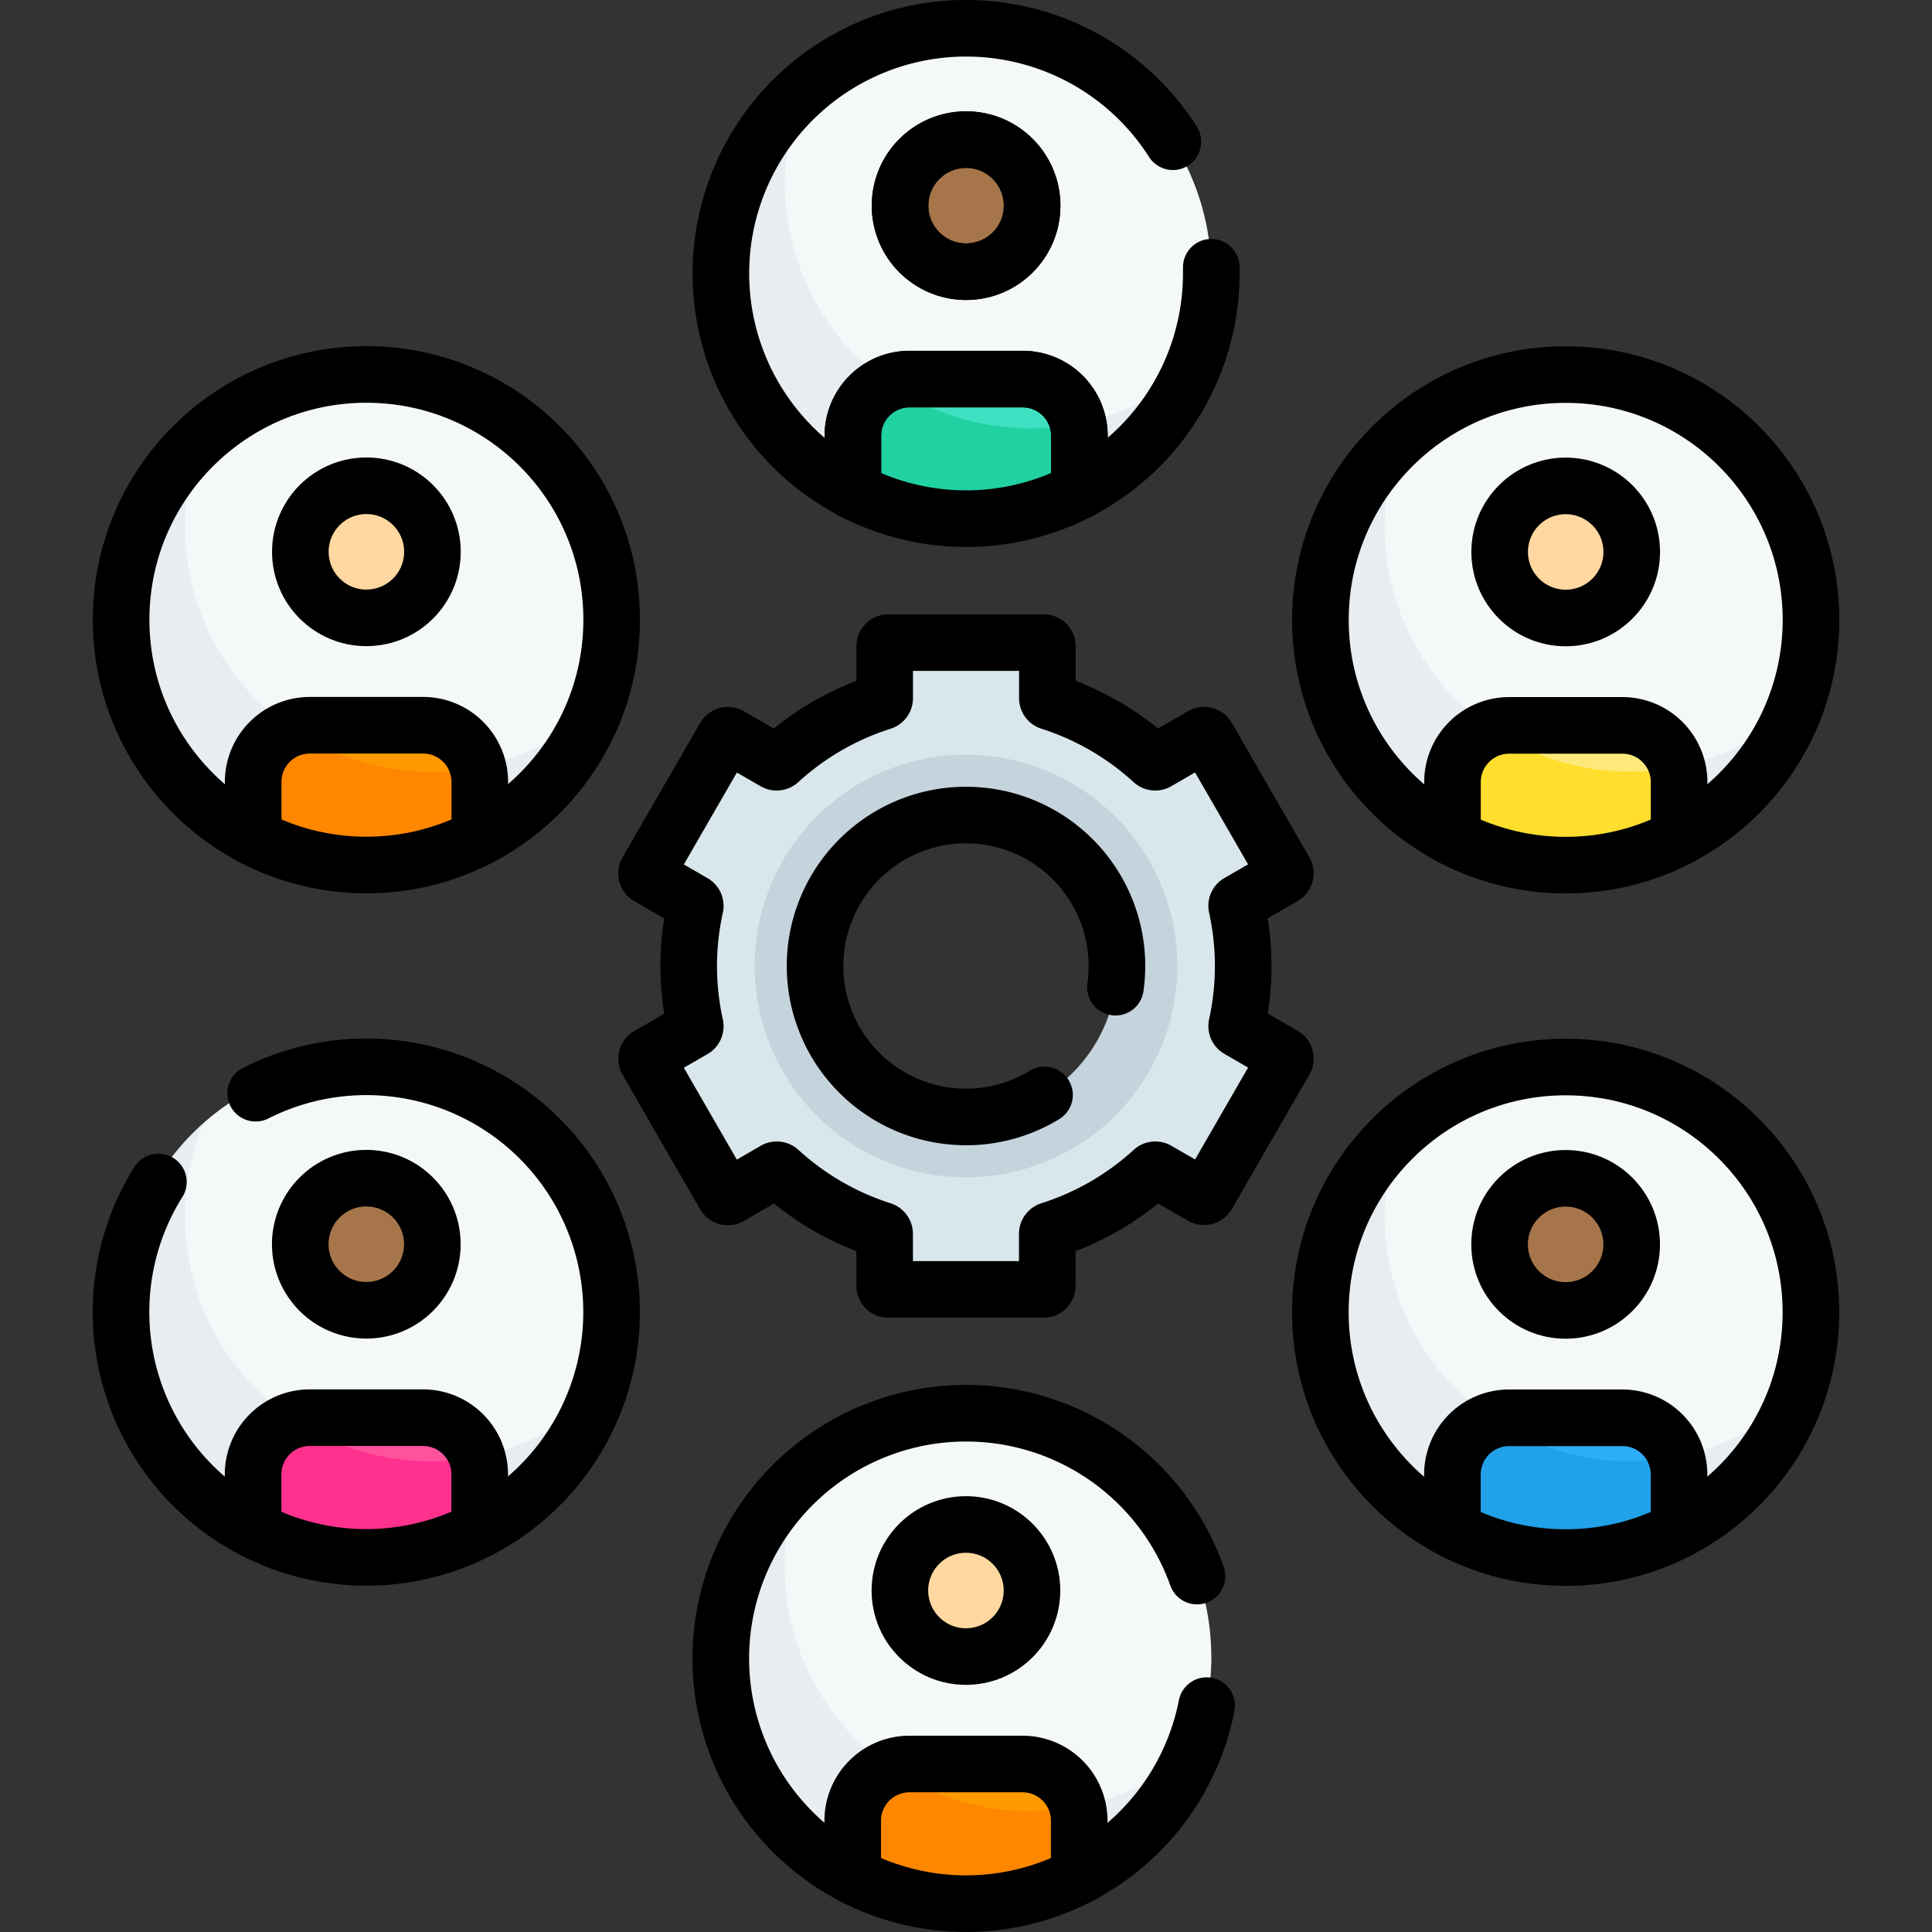 <svg xmlns="http://www.w3.org/2000/svg" xmlns:xlink="http://www.w3.org/1999/xlink" width="92" height="92" viewBox="0 0 92 92">
  <rect x="0" y="0" width="92" height="92" fill="#333333" stroke="none"/>
  <defs>
    <clipPath id="clip-path">
      <rect id="Rectángulo_361718" data-name="Rectángulo 361718" width="92" height="92" transform="translate(334 2590)" fill="#fff"/>
    </clipPath>
  </defs>
  <g id="Enmascarar_grupo_998590" data-name="Enmascarar grupo 998590" transform="translate(-334 -2590)" clip-path="url(#clip-path)">
    <g id="personal" transform="translate(334 2590)">
      <g id="Grupo_1029401" data-name="Grupo 1029401">
        <g id="Grupo_1029395" data-name="Grupo 1029395">
          <path id="Trazado_775578" data-name="Trazado 775578" d="M86.237,62.214a11.644,11.644,0,0,1-.863,4.413c-2.309,3.079-3.543,4.189-5.985,5.462l-9.031-.025c-3.737-1.948-6.849-5.337-6.849-9.843,0-3.471,1.421-5.809,3.287-8.734a11.68,11.68,0,0,1,19.441,8.728Z" fill="#f5f8f9"/>
          <circle id="Elipse_8767" data-name="Elipse 8767" cx="3.324" cy="3.324" r="3.324" transform="translate(71.233 56.014)" fill="#a6764a"/>
          <path id="Trazado_775579" data-name="Trazado 775579" d="M85.374,66.627a11.717,11.717,0,0,1-5.427,5.951l-5.391.266-5.391-.266A11.682,11.682,0,0,1,66.8,53.486,11.677,11.677,0,0,0,85.374,66.627Z" fill="#e8edf2"/>
          <path id="Trazado_775580" data-name="Trazado 775580" d="M79.948,71.512V69.938a2.7,2.7,0,0,0-2.7-2.7H71.862a2.7,2.7,0,0,0-2.7,2.7v.694A19.328,19.328,0,0,0,79.948,71.512Z" fill="#2baef7"/>
          <path id="Trazado_775581" data-name="Trazado 775581" d="M79.947,69.938v2.64a11.7,11.7,0,0,1-10.781,0v-2.64a2.694,2.694,0,0,1,1.7-2.5,11.877,11.877,0,0,0,1.358.83,11.731,11.731,0,0,0,7.664,1.094A2.668,2.668,0,0,1,79.947,69.938Z" fill="#21a1e8"/>
        </g>
        <g id="Grupo_1029396" data-name="Grupo 1029396">
          <path id="Trazado_775582" data-name="Trazado 775582" d="M29.123,62.214a11.644,11.644,0,0,1-.863,4.413c-2.309,3.079-3.543,4.189-5.985,5.462l-9.031-.025c-3.737-1.948-6.849-5.337-6.849-9.843,0-3.471,1.421-5.809,3.287-8.734a11.68,11.68,0,0,1,19.441,8.728Z" fill="#f5f8f9"/>
          <circle id="Elipse_8768" data-name="Elipse 8768" cx="3.324" cy="3.324" r="3.324" transform="translate(14.119 56.014)" fill="#a6764a"/>
          <path id="Trazado_775583" data-name="Trazado 775583" d="M28.26,66.627a11.717,11.717,0,0,1-5.427,5.951l-5.391.266-5.391-.266a11.682,11.682,0,0,1-2.37-19.092A11.677,11.677,0,0,0,28.26,66.627Z" fill="#e8edf2"/>
          <path id="Trazado_775584" data-name="Trazado 775584" d="M22.834,71.512V69.938a2.7,2.7,0,0,0-2.7-2.7H14.748a2.7,2.7,0,0,0-2.7,2.7v.694A19.328,19.328,0,0,0,22.834,71.512Z" fill="#ff529d"/>
          <path id="Trazado_775585" data-name="Trazado 775585" d="M22.833,69.938v2.64a11.7,11.7,0,0,1-10.781,0v-2.64a2.694,2.694,0,0,1,1.7-2.5,11.876,11.876,0,0,0,1.358.83,11.731,11.731,0,0,0,7.664,1.094A2.668,2.668,0,0,1,22.833,69.938Z" fill="#ff318e"/>
        </g>
        <g id="Grupo_1029397" data-name="Grupo 1029397">
          <path id="Trazado_775586" data-name="Trazado 775586" d="M86.237,29.379a11.644,11.644,0,0,1-.863,4.413c-2.309,3.079-3.543,4.189-5.985,5.462l-9.031-.025c-3.737-1.948-6.849-5.337-6.849-9.843,0-3.471,1.421-5.809,3.287-8.734a11.679,11.679,0,0,1,19.441,8.728Z" fill="#f5f8f9"/>
          <circle id="Elipse_8769" data-name="Elipse 8769" cx="3.324" cy="3.324" r="3.324" transform="translate(71.233 23.18)" fill="#ffd8a1"/>
          <path id="Trazado_775587" data-name="Trazado 775587" d="M85.374,33.792a11.717,11.717,0,0,1-5.427,5.951l-5.391.266-5.391-.266A11.682,11.682,0,0,1,66.8,20.651,11.677,11.677,0,0,0,85.374,33.792Z" fill="#e8edf2"/>
          <path id="Trazado_775588" data-name="Trazado 775588" d="M79.948,38.677V37.1a2.7,2.7,0,0,0-2.7-2.7H71.862a2.7,2.7,0,0,0-2.7,2.7V37.8A19.328,19.328,0,0,0,79.948,38.677Z" fill="#ffe97b"/>
          <path id="Trazado_775589" data-name="Trazado 775589" d="M79.948,37.1v2.64a11.7,11.7,0,0,1-10.781,0V37.1a2.694,2.694,0,0,1,1.7-2.5,11.877,11.877,0,0,0,1.358.83,11.731,11.731,0,0,0,7.664,1.094A2.668,2.668,0,0,1,79.948,37.1Z" fill="#ffde2e"/>
        </g>
        <g id="Grupo_1029398" data-name="Grupo 1029398">
          <path id="Trazado_775590" data-name="Trazado 775590" d="M29.123,29.379a11.644,11.644,0,0,1-.863,4.413c-2.309,3.079-3.543,4.189-5.985,5.462l-9.031-.025c-3.737-1.948-6.849-5.337-6.849-9.843,0-3.471,1.421-5.809,3.287-8.734a11.679,11.679,0,0,1,19.441,8.728Z" fill="#f5f8f9"/>
          <circle id="Elipse_8770" data-name="Elipse 8770" cx="3.324" cy="3.324" r="3.324" transform="translate(14.119 23.18)" fill="#ffd8a1"/>
          <path id="Trazado_775591" data-name="Trazado 775591" d="M28.26,33.792a11.718,11.718,0,0,1-5.427,5.951l-5.391.266-5.391-.266a11.682,11.682,0,0,1-2.37-19.092A11.677,11.677,0,0,0,28.26,33.792Z" fill="#e8edf2"/>
          <path id="Trazado_775592" data-name="Trazado 775592" d="M22.834,38.677V37.1a2.7,2.7,0,0,0-2.7-2.7H14.748a2.7,2.7,0,0,0-2.7,2.7V37.8A19.327,19.327,0,0,0,22.834,38.677Z" fill="#f90"/>
          <path id="Trazado_775593" data-name="Trazado 775593" d="M22.833,37.1v2.64a11.7,11.7,0,0,1-10.781,0V37.1a2.694,2.694,0,0,1,1.7-2.5,11.877,11.877,0,0,0,1.358.83,11.731,11.731,0,0,0,7.664,1.094A2.668,2.668,0,0,1,22.833,37.1Z" fill="#ff8700"/>
        </g>
        <g id="Grupo_1029399" data-name="Grupo 1029399">
          <path id="Trazado_775594" data-name="Trazado 775594" d="M57.684,78.883a11.644,11.644,0,0,1-.863,4.413c-2.309,3.079-3.543,4.189-5.985,5.462L41.8,88.732c-3.737-1.948-6.849-5.337-6.849-9.843,0-3.471,1.421-5.809,3.287-8.734a11.679,11.679,0,0,1,19.441,8.728Z" fill="#f5f8f9"/>
          <circle id="Elipse_8771" data-name="Elipse 8771" cx="3.324" cy="3.324" r="3.324" transform="translate(42.68 72.684)" fill="#ffd8a1"/>
          <path id="Trazado_775595" data-name="Trazado 775595" d="M56.821,83.3a11.717,11.717,0,0,1-5.427,5.951L46,89.513l-5.391-.266a11.682,11.682,0,0,1-2.37-19.092A11.677,11.677,0,0,0,56.821,83.3Z" fill="#e8edf2"/>
          <path id="Trazado_775596" data-name="Trazado 775596" d="M51.395,88.181V86.608a2.7,2.7,0,0,0-2.7-2.7H43.309a2.7,2.7,0,0,0-2.7,2.7V87.3A19.327,19.327,0,0,0,51.395,88.181Z" fill="#f90"/>
          <path id="Trazado_775597" data-name="Trazado 775597" d="M51.394,86.608v2.64a11.7,11.7,0,0,1-10.781,0v-2.64a2.694,2.694,0,0,1,1.7-2.5,11.876,11.876,0,0,0,1.358.83,11.731,11.731,0,0,0,7.664,1.094A2.668,2.668,0,0,1,51.394,86.608Z" fill="#ff8700"/>
        </g>
        <path id="Trazado_775598" data-name="Trazado 775598" d="M61.117,50.257l-2.14-1.236a.179.179,0,0,1-.084-.192,13.17,13.17,0,0,0,0-5.657.179.179,0,0,1,.084-.192l2.14-1.236a.18.18,0,0,0,.066-.246l-3.693-6.4a.182.182,0,0,0-.246-.066L55.1,36.274a.182.182,0,0,1-.21-.023A13.167,13.167,0,0,0,50,33.416a.177.177,0,0,1-.126-.169V30.779a.18.18,0,0,0-.18-.18H42.307a.18.18,0,0,0-.18.18v2.469a.177.177,0,0,1-.126.169,13.167,13.167,0,0,0-4.9,2.834.182.182,0,0,1-.21.023l-2.14-1.238a.182.182,0,0,0-.246.066l-3.693,6.4a.18.18,0,0,0,.066.246l2.14,1.236a.179.179,0,0,1,.084.192,13.17,13.17,0,0,0,0,5.657.179.179,0,0,1-.084.192l-2.14,1.236a.18.18,0,0,0-.066.246l3.693,6.4a.182.182,0,0,0,.246.066l2.14-1.238a.182.182,0,0,1,.21.023A13.167,13.167,0,0,0,42,58.584a.177.177,0,0,1,.126.169v2.469a.18.18,0,0,0,.18.18h7.385a.18.18,0,0,0,.18-.18V58.752A.177.177,0,0,1,50,58.584a13.167,13.167,0,0,0,4.9-2.834.182.182,0,0,1,.21-.023l2.14,1.238a.182.182,0,0,0,.246-.066l3.693-6.4A.18.18,0,0,0,61.117,50.257ZM46,53.935A7.935,7.935,0,1,1,53.939,46,7.935,7.935,0,0,1,46,53.935Z" fill="#d9e7ec"/>
        <path id="Trazado_775599" data-name="Trazado 775599" d="M46,35.938A10.063,10.063,0,1,0,56.063,46,10.074,10.074,0,0,0,46,35.938Zm0,17.25A7.188,7.188,0,1,1,53.188,46,7.188,7.188,0,0,1,46,53.188Z" fill="#c5d3dd"/>
        <g id="Grupo_1029400" data-name="Grupo 1029400">
          <path id="Trazado_775600" data-name="Trazado 775600" d="M57.683,13.027a11.644,11.644,0,0,1-.863,4.413c-2.309,3.079-3.543,4.189-5.985,5.462L41.8,22.877c-3.737-1.948-6.849-5.337-6.849-9.843,0-3.471,1.421-5.809,3.287-8.734a11.679,11.679,0,0,1,19.441,8.728Z" fill="#f5f8f9"/>
          <circle id="Elipse_8772" data-name="Elipse 8772" cx="3.324" cy="3.324" r="3.324" transform="translate(42.68 6.828)" fill="#a6764a"/>
          <path id="Trazado_775601" data-name="Trazado 775601" d="M56.821,17.44a11.717,11.717,0,0,1-5.427,5.951L46,23.658l-5.391-.266A11.682,11.682,0,0,1,38.243,4.3,11.677,11.677,0,0,0,56.821,17.44Z" fill="#e8edf2"/>
          <path id="Trazado_775602" data-name="Trazado 775602" d="M51.395,22.326V20.752a2.7,2.7,0,0,0-2.7-2.7H43.308a2.7,2.7,0,0,0-2.7,2.7v.694A19.328,19.328,0,0,0,51.395,22.326Z" fill="#3fe0c1"/>
          <path id="Trazado_775603" data-name="Trazado 775603" d="M51.394,20.752v2.64a11.7,11.7,0,0,1-10.781,0v-2.64a2.694,2.694,0,0,1,1.7-2.5,11.877,11.877,0,0,0,1.358.83,11.731,11.731,0,0,0,7.664,1.094A2.668,2.668,0,0,1,51.394,20.752Z" fill="#20d1a2"/>
        </g>
      </g>
      <g id="Grupo_1029410" data-name="Grupo 1029410">
        <g id="Grupo_1029409" data-name="Grupo 1029409">
          <g id="Grupo_1029402" data-name="Grupo 1029402">
            <circle id="Elipse_8773" data-name="Elipse 8773" cx="3.145" cy="3.145" r="3.145" transform="translate(42.859 6.648)" fill="none" stroke="#000" stroke-linecap="round" stroke-linejoin="round" stroke-miterlimit="10" stroke-width="2.695"/>
            <path id="Trazado_775604" data-name="Trazado 775604" d="M40.613,23.39V20.752a2.7,2.7,0,0,1,2.7-2.7H48.7a2.7,2.7,0,0,1,2.7,2.7V23.39" fill="none" stroke="#000" stroke-linecap="round" stroke-linejoin="round" stroke-miterlimit="10" stroke-width="2.695"/>
          </g>
          <g id="Grupo_1029403" data-name="Grupo 1029403">
            <path id="Trazado_775605" data-name="Trazado 775605" d="M57.68,12.726q0,.15,0,.3a11.676,11.676,0,1,1-1.828-6.277" fill="none" stroke="#000" stroke-linecap="round" stroke-linejoin="round" stroke-miterlimit="10" stroke-width="2.695"/>
            <circle id="Elipse_8774" data-name="Elipse 8774" cx="3.145" cy="3.145" r="3.145" transform="translate(42.859 6.648)" fill="none" stroke="#000" stroke-linecap="round" stroke-linejoin="round" stroke-miterlimit="10" stroke-width="2.695"/>
            <path id="Trazado_775606" data-name="Trazado 775606" d="M40.613,23.39V20.752a2.7,2.7,0,0,1,2.7-2.7H48.7a2.7,2.7,0,0,1,2.7,2.7V23.39" fill="none" stroke="#000" stroke-linecap="round" stroke-linejoin="round" stroke-miterlimit="10" stroke-width="2.695"/>
          </g>
          <g id="Grupo_1029404" data-name="Grupo 1029404">
            <circle id="Elipse_8775" data-name="Elipse 8775" cx="11.68" cy="11.68" r="11.68" transform="translate(5.767 17.831)" fill="none" stroke="#000" stroke-linecap="round" stroke-linejoin="round" stroke-miterlimit="10" stroke-width="2.695"/>
            <circle id="Elipse_8776" data-name="Elipse 8776" cx="3.145" cy="3.145" r="3.145" transform="translate(14.302 23.132)" fill="none" stroke="#000" stroke-linecap="round" stroke-linejoin="round" stroke-miterlimit="10" stroke-width="2.695"/>
            <path id="Trazado_775607" data-name="Trazado 775607" d="M12.056,39.874V37.235a2.7,2.7,0,0,1,2.7-2.7h5.391a2.7,2.7,0,0,1,2.7,2.7v2.639" fill="none" stroke="#000" stroke-linecap="round" stroke-linejoin="round" stroke-miterlimit="10" stroke-width="2.695"/>
          </g>
          <g id="Grupo_1029405" data-name="Grupo 1029405">
            <path id="Trazado_775608" data-name="Trazado 775608" d="M12.173,52.057a11.68,11.68,0,1,1-4.631,4.227" fill="none" stroke="#000" stroke-linecap="round" stroke-linejoin="round" stroke-miterlimit="10" stroke-width="2.695"/>
            <circle id="Elipse_8777" data-name="Elipse 8777" cx="3.145" cy="3.145" r="3.145" transform="translate(14.298 56.104)" fill="none" stroke="#000" stroke-linecap="round" stroke-linejoin="round" stroke-miterlimit="10" stroke-width="2.695"/>
            <path id="Trazado_775609" data-name="Trazado 775609" d="M12.052,72.846V70.208a2.7,2.7,0,0,1,2.7-2.7h5.391a2.7,2.7,0,0,1,2.7,2.7v2.639" fill="none" stroke="#000" stroke-linecap="round" stroke-linejoin="round" stroke-miterlimit="10" stroke-width="2.695"/>
          </g>
          <g id="Grupo_1029406" data-name="Grupo 1029406">
            <path id="Trazado_775610" data-name="Trazado 775610" d="M57.46,81.221A11.677,11.677,0,1,1,57,75.051" fill="none" stroke="#000" stroke-linecap="round" stroke-linejoin="round" stroke-miterlimit="10" stroke-width="2.695"/>
            <circle id="Elipse_8778" data-name="Elipse 8778" cx="3.145" cy="3.145" r="3.145" transform="translate(42.852 72.594)" fill="none" stroke="#000" stroke-linecap="round" stroke-linejoin="round" stroke-miterlimit="10" stroke-width="2.695"/>
            <path id="Trazado_775611" data-name="Trazado 775611" d="M40.606,89.336V86.7A2.7,2.7,0,0,1,43.3,84h5.391a2.7,2.7,0,0,1,2.7,2.7v2.639" fill="none" stroke="#000" stroke-linecap="round" stroke-linejoin="round" stroke-miterlimit="10" stroke-width="2.695"/>
          </g>
          <g id="Grupo_1029407" data-name="Grupo 1029407">
            <circle id="Elipse_8779" data-name="Elipse 8779" cx="11.68" cy="11.68" r="11.68" transform="translate(62.874 50.81)" fill="none" stroke="#000" stroke-linecap="round" stroke-linejoin="round" stroke-miterlimit="10" stroke-width="2.695"/>
            <circle id="Elipse_8780" data-name="Elipse 8780" cx="3.145" cy="3.145" r="3.145" transform="translate(71.409 56.111)" fill="none" stroke="#000" stroke-linecap="round" stroke-linejoin="round" stroke-miterlimit="10" stroke-width="2.695"/>
            <path id="Trazado_775612" data-name="Trazado 775612" d="M69.163,72.853V70.214a2.7,2.7,0,0,1,2.7-2.7h5.391a2.7,2.7,0,0,1,2.7,2.7v2.639" fill="none" stroke="#000" stroke-linecap="round" stroke-linejoin="round" stroke-miterlimit="10" stroke-width="2.695"/>
          </g>
          <g id="Grupo_1029408" data-name="Grupo 1029408">
            <circle id="Elipse_8781" data-name="Elipse 8781" cx="11.68" cy="11.68" r="11.68" transform="translate(62.877 17.837)" fill="none" stroke="#000" stroke-linecap="round" stroke-linejoin="round" stroke-miterlimit="10" stroke-width="2.695"/>
            <circle id="Elipse_8782" data-name="Elipse 8782" cx="3.145" cy="3.145" r="3.145" transform="translate(71.412 23.138)" fill="none" stroke="#000" stroke-linecap="round" stroke-linejoin="round" stroke-miterlimit="10" stroke-width="2.695"/>
            <path id="Trazado_775613" data-name="Trazado 775613" d="M69.166,39.88V37.242a2.7,2.7,0,0,1,2.7-2.7h5.391a2.7,2.7,0,0,1,2.7,2.7V39.88" fill="none" stroke="#000" stroke-linecap="round" stroke-linejoin="round" stroke-miterlimit="10" stroke-width="2.695"/>
          </g>
        </g>
        <path id="Trazado_775614" data-name="Trazado 775614" d="M59.2,46a13.215,13.215,0,0,0-.308-2.828.178.178,0,0,1,.085-.193l2.14-1.236a.18.18,0,0,0,.066-.245l-3.692-6.4a.18.18,0,0,0-.245-.066L55.1,36.273a.178.178,0,0,1-.21-.023A13.182,13.182,0,0,0,50,33.417a.178.178,0,0,1-.125-.17V30.779a.18.18,0,0,0-.18-.18H42.308a.18.18,0,0,0-.18.18v2.468a.178.178,0,0,1-.125.17,13.183,13.183,0,0,0-4.9,2.833.178.178,0,0,1-.21.023l-2.142-1.237a.18.18,0,0,0-.245.066l-3.693,6.4a.18.18,0,0,0,.066.245l2.14,1.236a.178.178,0,0,1,.085.193,13.149,13.149,0,0,0,0,5.657.178.178,0,0,1-.085.193l-2.14,1.236a.18.18,0,0,0-.066.245l3.692,6.4a.18.18,0,0,0,.245.066L36.9,55.727a.178.178,0,0,1,.21.023A13.183,13.183,0,0,0,42,58.583a.178.178,0,0,1,.125.17v2.468a.18.18,0,0,0,.18.18h7.385a.18.18,0,0,0,.18-.18V58.753a.178.178,0,0,1,.125-.17,13.182,13.182,0,0,0,4.9-2.833.178.178,0,0,1,.21-.023l2.142,1.237a.18.18,0,0,0,.245-.066l3.692-6.4a.18.18,0,0,0-.066-.245l-2.14-1.236a.178.178,0,0,1-.085-.193A13.193,13.193,0,0,0,59.2,46Z" fill="none" stroke="#000" stroke-linecap="round" stroke-linejoin="round" stroke-miterlimit="10" stroke-width="2.695"/>
        <path id="Trazado_775615" data-name="Trazado 775615" d="M53.117,47.008A7.188,7.188,0,1,0,46,53.188a7.153,7.153,0,0,0,3.739-1.048" fill="none" stroke="#000" stroke-linecap="round" stroke-linejoin="round" stroke-miterlimit="10" stroke-width="2.695"/>
      </g>
    </g>
  </g>
</svg>
